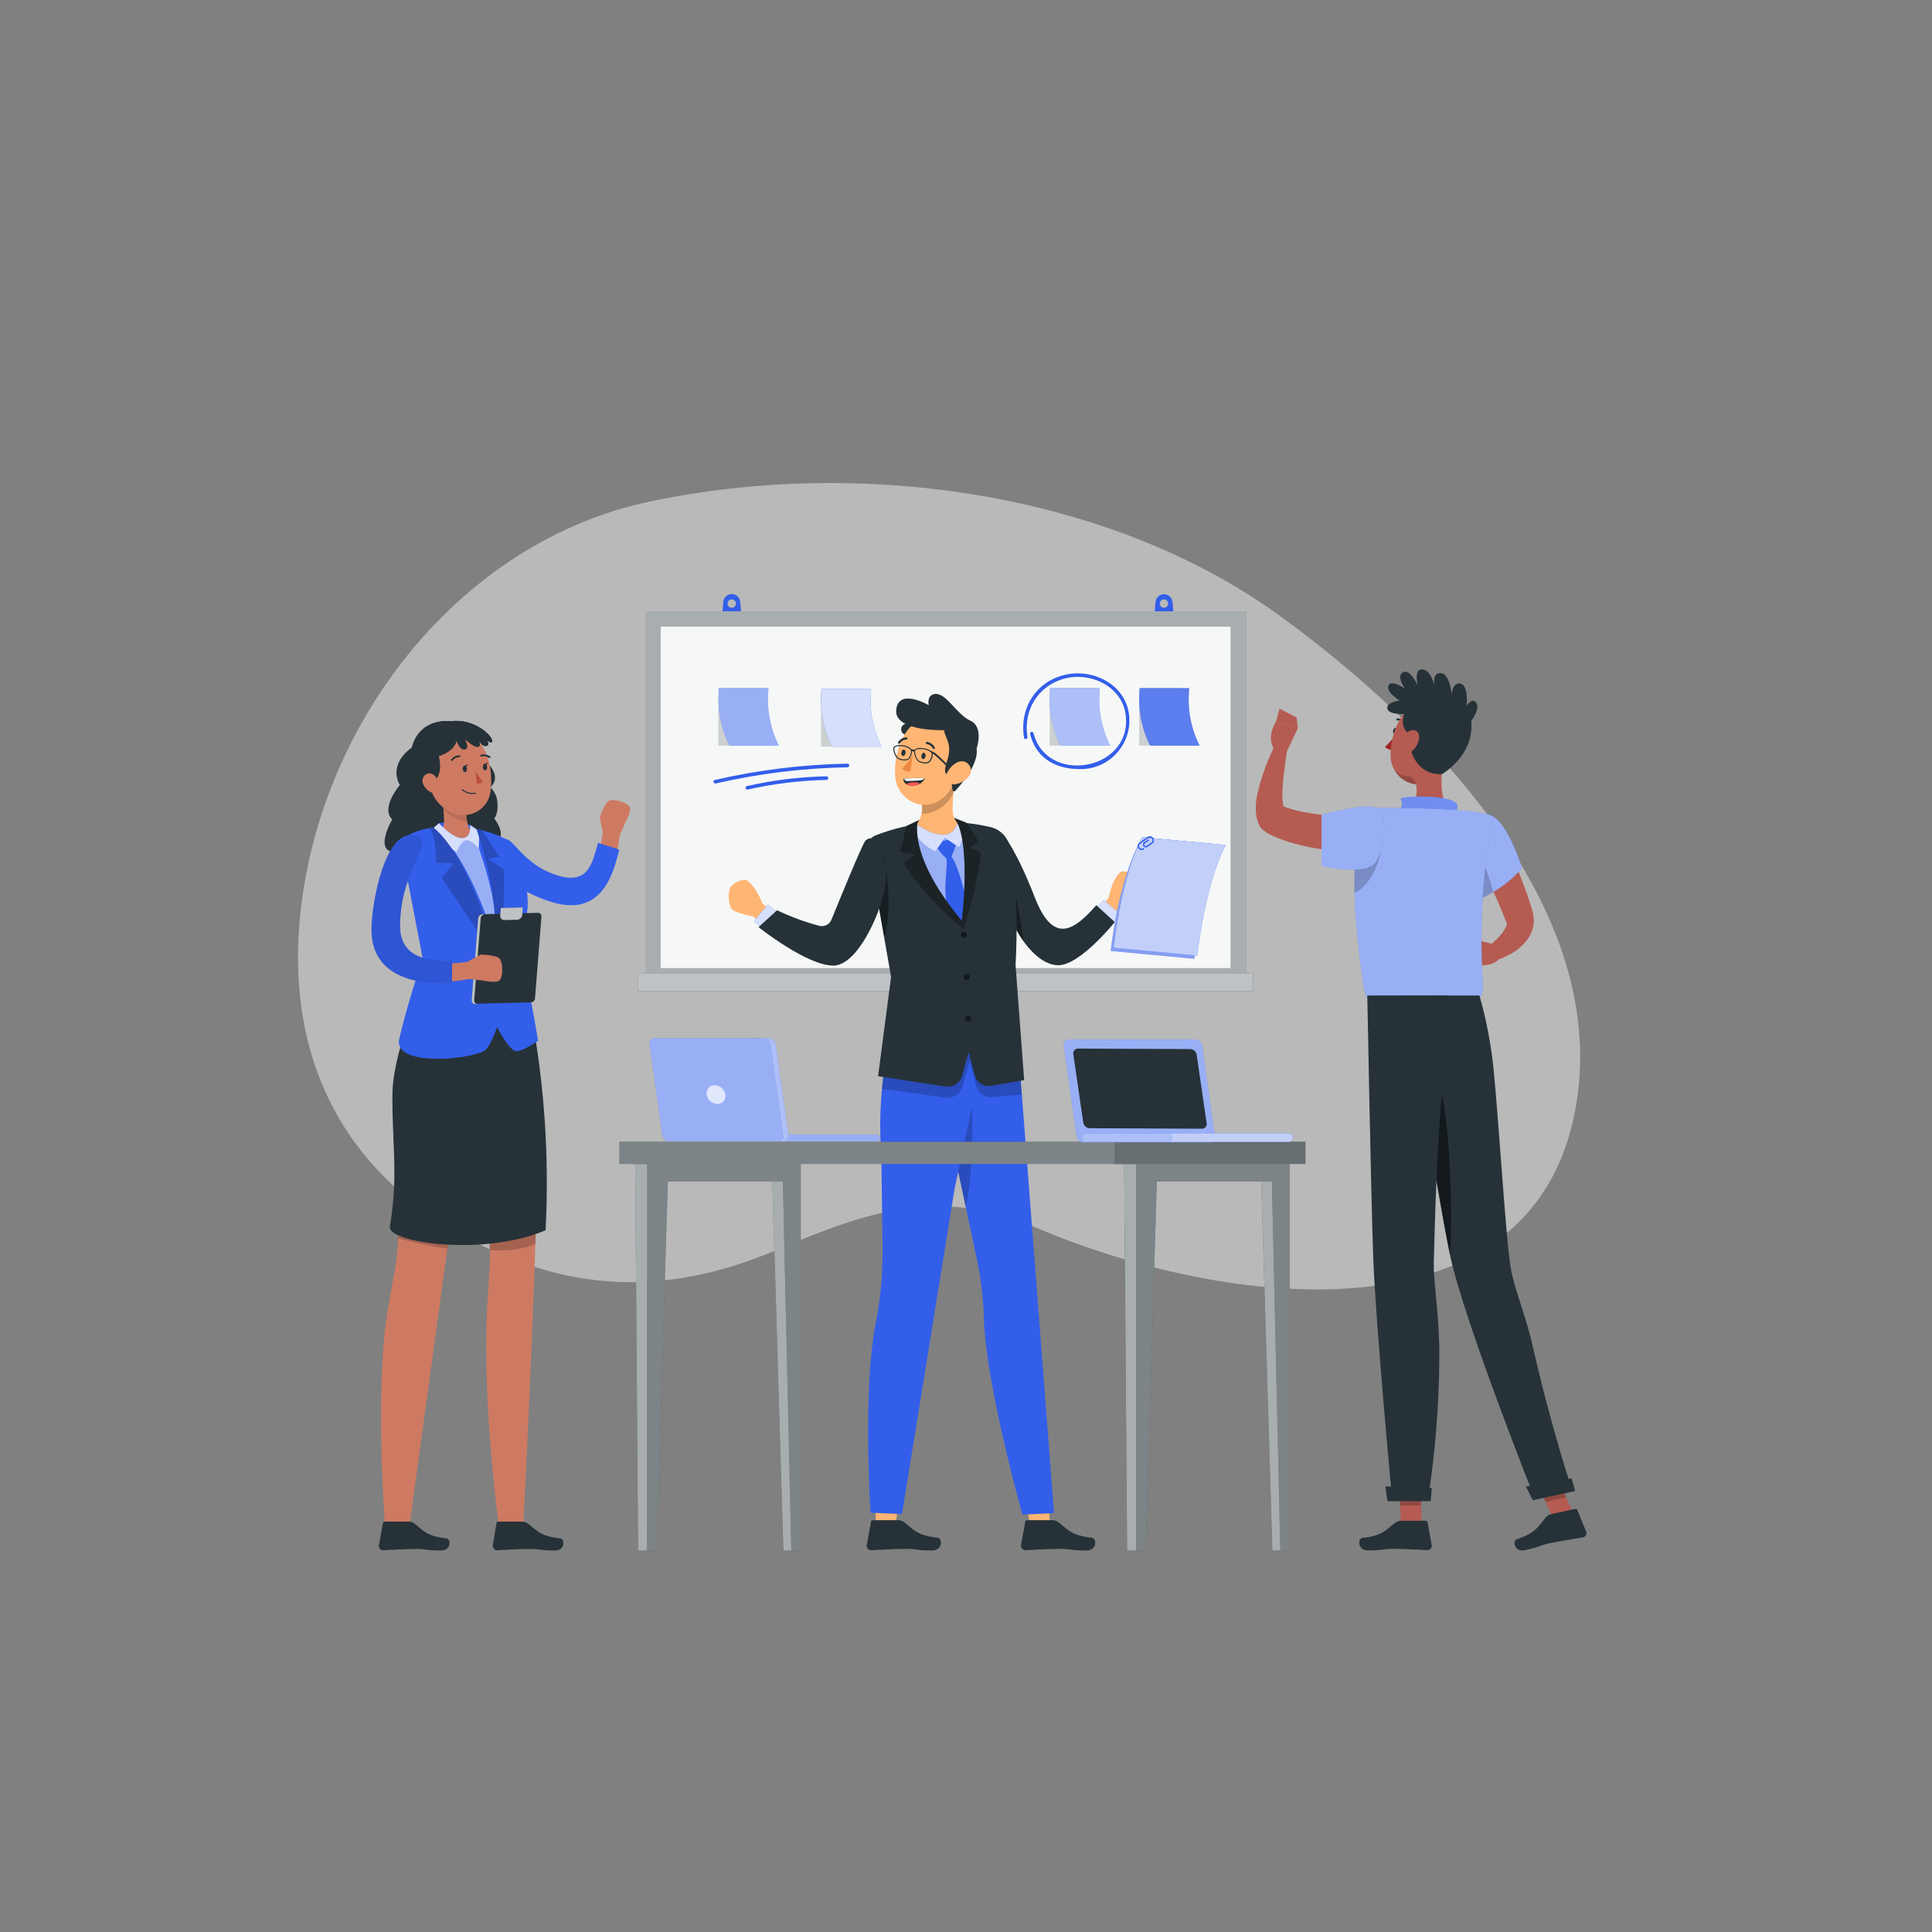 <?xml version="1.0" encoding="UTF-8" standalone="no"?>
<!DOCTYPE svg PUBLIC "-//W3C//DTD SVG 1.1//EN" "http://www.w3.org/Graphics/SVG/1.1/DTD/svg11.dtd">
<svg width="100%" height="100%" viewBox="0 0 1024 1024" version="1.1" xmlns="http://www.w3.org/2000/svg" xmlns:xlink="http://www.w3.org/1999/xlink" xml:space="preserve" xmlns:serif="http://www.serif.com/" style="fill-rule:evenodd;clip-rule:evenodd;stroke-linejoin:round;stroke-miterlimit:2;">
    <rect x="0" y="0" width="1024" height="1024" fill="#808080" stroke="none"/>
    <g transform="matrix(1,0,0,1,-54.833,-24593.6)">
        <g id="Artboard1" transform="matrix(0.34,0,0,0.34,3389.89,12593.7)">
            <rect x="-9819.34" y="35331" width="3014.94" height="3014.94" style="fill:none;"/>
            <g id="api-mocking-during-presentation-client-demo.svg" transform="matrix(5.372,0,0,5.372,-8311.87,36838.5)">
                <g transform="matrix(1,0,0,1,-250,-250)">
                    <g id="freepik--background-simple--inject-38">
                        <path d="M342.55,141.06C378.47,167.06 439.07,221.9 428.67,283.19C416.73,353.58 326.18,341.98 271.67,318.57C244.03,306.7 222.67,314.12 196.67,325.17C164.67,338.78 135.32,337.87 104.44,320.3C64.78,297.73 52.25,259.73 59.93,217.36C69.35,165.36 108.32,118.88 159.87,108C221.51,95 293.45,105.47 342.55,141.06Z" style="fill:white;fill-opacity:0.45;fill-rule:nonzero;"/>
                    </g>
                    <g id="freepik--Board--inject-38">
                        <path d="M186.12,137.16C186.038,135.867 184.951,134.847 183.655,134.847C182.359,134.847 181.272,135.867 181.19,137.16L180.93,140.34L186.38,140.34L186.12,137.16ZM183.65,138.82C182.986,138.82 182.44,138.274 182.44,137.61C182.44,136.946 182.986,136.4 183.65,136.4C184.314,136.4 184.86,136.946 184.86,137.61C184.86,137.613 184.86,137.62 184.86,137.62C184.86,138.278 184.318,138.82 183.66,138.82C183.657,138.82 183.653,138.82 183.65,138.82Z" style="fill:rgb(51,94,234);fill-rule:nonzero;"/>
                        <path d="M311.56,137.16C311.445,135.888 310.367,134.902 309.09,134.902C307.813,134.902 306.735,135.888 306.62,137.16L306.36,140.34L311.82,140.34L311.56,137.16ZM309.09,138.82C309.087,138.82 309.083,138.82 309.08,138.82C308.416,138.82 307.87,138.274 307.87,137.61C307.87,136.946 308.416,136.4 309.08,136.4C309.744,136.4 310.29,136.946 310.29,137.61C310.29,137.613 310.29,137.617 310.29,137.62C310.29,138.278 309.748,138.82 309.09,138.82Z" style="fill:rgb(51,94,234);fill-rule:nonzero;"/>
                        <rect x="158.57" y="139.84" width="174.3" height="108" style="fill:rgb(38,50,56);"/>
                        <rect x="158.57" y="139.84" width="174.3" height="108" style="fill:white;fill-opacity:0.6;"/>
                        <rect x="163.03" y="144.3" width="165.38" height="99.08" style="fill:white;fill-opacity:0.9;"/>
                        <rect x="156.52" y="244.87" width="178.41" height="5.18" style="fill:rgb(38,50,56);"/>
                        <rect x="156.52" y="244.87" width="178.41" height="5.18" style="fill:white;fill-opacity:0.7;"/>
                        <rect x="179.76" y="162.13" width="12.72" height="16.71" style="fill:rgb(38,50,56);fill-opacity:0.2;"/>
                        <path d="M197.33,178.84C194.727,173.681 193.684,167.873 194.33,162.13L180,162.13C179.354,167.873 180.397,173.681 183,178.84L197.33,178.84Z" style="fill:rgb(51,94,234);fill-rule:nonzero;"/>
                        <path d="M197.33,178.84C194.727,173.681 193.684,167.873 194.33,162.13L180,162.13C179.354,167.873 180.397,173.681 183,178.84L197.33,178.84Z" style="fill:white;fill-opacity:0.5;fill-rule:nonzero;"/>
                        <rect x="301.87" y="162.13" width="12.72" height="16.71" style="fill:rgb(38,50,56);fill-opacity:0.2;"/>
                        <path d="M319.44,178.84C316.837,173.681 315.794,167.873 316.44,162.13L302.06,162.13C301.414,167.873 302.457,173.681 305.06,178.84L319.44,178.84Z" style="fill:rgb(51,94,234);fill-rule:nonzero;"/>
                        <path d="M319.44,178.84C316.837,173.681 315.794,167.873 316.44,162.13L302.06,162.13C301.414,167.873 302.457,173.681 305.06,178.84L319.44,178.84Z" style="fill:white;fill-opacity:0.2;fill-rule:nonzero;"/>
                        <rect x="209.57" y="162.42" width="12.72" height="16.71" style="fill:rgb(38,50,56);fill-opacity:0.2;"/>
                        <path d="M227.14,179.13C224.531,173.973 223.488,168.163 224.14,162.42L209.76,162.42C209.114,168.163 210.157,173.971 212.76,179.13L227.14,179.13Z" style="fill:rgb(51,94,234);fill-rule:nonzero;"/>
                        <path d="M227.14,179.13C224.531,173.973 223.488,168.163 224.14,162.42L209.76,162.42C209.114,168.163 210.157,173.971 212.76,179.13L227.14,179.13Z" style="fill:white;fill-opacity:0.8;fill-rule:nonzero;"/>
                        <rect x="275.9" y="162.13" width="12.72" height="16.71" style="fill:rgb(38,50,56);fill-opacity:0.2;"/>
                        <path d="M293.47,178.84C290.867,173.681 289.824,167.873 290.47,162.13L276.1,162.13C275.448,167.873 276.491,173.683 279.1,178.84L293.47,178.84Z" style="fill:rgb(51,94,234);fill-rule:nonzero;"/>
                        <path d="M293.47,178.84C290.867,173.681 289.824,167.873 290.47,162.13L276.1,162.13C275.448,167.873 276.491,173.683 279.1,178.84L293.47,178.84Z" style="fill:white;fill-opacity:0.6;fill-rule:nonzero;"/>
                        <path d="M269.47,176.38C268.19,168.64 272.47,161.45 280.19,159.38C287.91,157.31 297.26,161.79 298.03,170.38C299.44,186.23 275.03,190.21 271.23,175.23C271.171,175.003 270.965,174.843 270.73,174.843C270.447,174.843 270.213,175.077 270.213,175.36C270.213,175.404 270.219,175.448 270.23,175.49C272.14,183.06 278.54,186.06 286.09,185.6C293.374,185.012 299.055,178.853 299.055,171.546C299.055,170.895 299.01,170.245 298.92,169.6C297.68,160.97 288.5,156.46 280.48,158.25C271.87,160.18 267.06,168.08 268.48,176.57C268.59,177.2 269.54,176.94 269.48,176.31L269.47,176.38Z" style="fill:rgb(51,94,234);fill-rule:nonzero;"/>
                        <path d="M179,189.81C191.55,186.927 204.365,185.352 217.24,185.11C217.91,185.11 217.92,184.04 217.24,184.06C204.271,184.306 191.362,185.894 178.72,188.8C178.06,188.96 178.34,189.97 179,189.8L179,189.81Z" style="fill:rgb(51,94,234);fill-rule:nonzero;"/>
                        <path d="M188.27,191.59C195.778,189.881 203.441,188.939 211.14,188.78C211.81,188.78 211.82,187.71 211.14,187.73C203.35,187.892 195.597,188.847 188,190.58C187.796,190.655 187.66,190.851 187.66,191.068C187.66,191.353 187.895,191.588 188.18,191.588C188.21,191.588 188.24,191.585 188.27,191.58L188.27,191.59Z" style="fill:rgb(51,94,234);fill-rule:nonzero;"/>
                    </g>
                    <g id="freepik--character-3--inject-38">
                        <path d="M376.73,174.71C376.63,175.19 376.3,175.53 375.98,175.46C375.66,175.39 375.49,174.96 375.59,174.46C375.69,173.96 376.02,173.64 376.34,173.7C376.66,173.76 376.83,174.23 376.73,174.71Z" style="fill:rgb(38,50,56);fill-rule:nonzero;"/>
                        <path d="M376.34,175.54C375.468,176.89 374.414,178.115 373.21,179.18C373.777,179.792 374.587,180.122 375.42,180.08L376.34,175.54Z" style="fill:rgb(160,39,36);fill-rule:nonzero;"/>
                        <path d="M379,172.39C379.073,172.391 379.144,172.366 379.2,172.32C379.307,172.205 379.307,172.025 379.2,171.91C378.583,171.214 377.665,170.859 376.74,170.96C376.605,170.982 376.505,171.1 376.505,171.236C376.505,171.254 376.507,171.272 376.51,171.29C376.526,171.425 376.642,171.527 376.778,171.527C376.799,171.527 376.82,171.525 376.84,171.52C377.57,171.462 378.285,171.752 378.77,172.3C378.83,172.362 378.914,172.394 379,172.39Z" style="fill:rgb(38,50,56);fill-rule:nonzero;"/>
                        <path d="M390.43,181.47C389.56,185.93 388.69,194.08 391.8,197.05C391.8,197.05 390.59,201.57 382.31,201.57C373.22,201.57 377.97,197.05 377.97,197.05C382.97,195.87 382.8,192.19 381.97,188.73L390.43,181.47Z" style="fill:rgb(181,91,82);fill-rule:nonzero;"/>
                        <path d="M393,177C391.44,182.83 390.82,186.33 387.22,188.75C381.8,192.4 375.06,188.21 374.85,182.03C374.66,176.46 377.25,167.86 383.51,166.68C384.023,166.581 384.545,166.532 385.067,166.532C389.587,166.532 393.307,170.251 393.307,174.772C393.307,175.525 393.204,176.275 393,177Z" style="fill:rgb(181,91,82);fill-rule:nonzero;"/>
                        <path d="M380.55,179.37C380.55,179.37 381.85,187.37 389.72,187.12C389.72,187.12 399.23,181.77 398.24,171.67C398.24,171.67 401.24,167.72 399.44,166.08C398.27,165.08 396.9,167.28 396.9,167.28C396.9,167.28 397.56,161.49 395.19,160.86C392.82,160.23 392.57,163.95 392.57,163.95C392.57,163.95 392.02,158.09 389.57,157.78C386.75,157.42 387.57,161.57 387.57,161.57C387.57,161.57 386.65,156.69 383.89,156.7C381.59,156.7 382.7,161.34 382.7,161.34C382.7,161.34 380.52,156.41 378.43,157.54C376.34,158.67 379.02,162.29 379.02,162.29C379.02,162.29 375.02,159.48 374.22,161.42C373.42,163.36 377.48,165.73 377.48,165.73C377.48,165.73 373.58,166.18 373.9,168.06C374.22,169.94 378.78,169.65 378.78,169.65C378.78,169.65 377,173.9 381,175.9L380.55,179.37Z" style="fill:rgb(38,50,56);fill-rule:nonzero;"/>
                        <path d="M383.05,177.19C382.657,178.637 381.796,179.915 380.6,180.82C379.02,182 377.83,180.82 377.94,179.05C378.05,177.44 378.99,174.88 380.74,174.4C382.49,173.92 383.51,175.44 383.05,177.19Z" style="fill:rgb(181,91,82);fill-rule:nonzero;"/>
                        <path d="M380.19,187.8C378.78,187.55 378.11,187.87 376.02,186.02C377.327,188.262 379.629,189.749 382.21,190.02C382.14,189.79 381.52,188 380.19,187.8Z" style="fill-opacity:0.2;fill-rule:nonzero;"/>
                        <path d="M406.18,202.65C407.75,205.75 409.18,208.82 410.53,211.97C411.88,215.12 413.14,218.31 414.3,221.57C414.9,223.19 415.42,224.85 415.94,226.57L416.04,226.88L416.04,227.04L416.11,227.31C416.209,227.668 416.283,228.032 416.33,228.4C416.43,229.15 416.43,229.91 416.33,230.66C416.157,232.03 415.683,233.345 414.94,234.51C413.743,236.325 412.145,237.84 410.27,238.94C409.454,239.44 408.601,239.877 407.72,240.25C406.85,240.651 405.951,240.985 405.03,241.25L403.14,237.25C404.305,236.295 405.404,235.263 406.43,234.16C407.297,233.282 407.977,232.238 408.43,231.09C408.561,230.798 408.593,230.471 408.52,230.16C408.494,230.067 408.454,229.98 408.4,229.9C408.346,229.82 408.35,229.81 408.33,229.76L408.26,229.59L408.14,229.31C407.55,227.8 406.91,226.31 406.27,224.78C404.97,221.78 403.6,218.78 402.21,215.78L398.02,206.78L406.18,202.65Z" style="fill:rgb(181,91,82);fill-rule:nonzero;"/>
                        <path d="M405.27,236.62L400.92,235.49L400.67,242.49C400.67,242.49 404.08,242.99 406.16,240.91L405.27,236.62Z" style="fill:rgb(181,91,82);fill-rule:nonzero;"/>
                        <path d="M394.75,234.31L395.74,240.47L400.67,242.52L400.92,235.49L394.75,234.31Z" style="fill:rgb(255,195,189);fill-rule:nonzero;"/>
                        <path d="M368.26,199.67C366.55,199.67 364.59,199.67 362.76,199.53C360.93,199.39 359.04,199.32 357.19,199.15C355.34,198.98 353.52,198.77 351.75,198.47C350.84,198.35 349.98,198.15 349.1,198C348.22,197.85 347.37,197.62 346.55,197.37L345.32,197.02L344.15,196.61L343.81,196.5C343.732,196.276 343.675,196.045 343.64,195.81C343.503,195.051 343.43,194.281 343.42,193.51C343.36,190.12 344.27,183.96 344.78,180.26L340.95,179.46C338.697,183.996 337.033,188.802 336,193.76C335.804,194.94 335.713,196.134 335.73,197.33C335.739,198.874 336.059,200.401 336.67,201.82C337.07,202.69 337.29,202.82 338.25,203.61C338.729,204.004 339.252,204.34 339.81,204.61L340.59,204.97C341.11,205.2 341.59,205.45 342.15,205.66L343.7,206.25C347.726,207.622 351.886,208.564 356.11,209.06C358.17,209.29 360.22,209.5 362.28,209.59C364.34,209.68 366.33,209.74 368.54,209.65L368.26,199.67Z" style="fill:rgb(181,91,82);fill-rule:nonzero;"/>
                        <path d="M344.69,180.64L347.95,173.76L341.56,171.91C341.56,171.91 338.56,176.4 341.17,180.01L344.69,180.64Z" style="fill:rgb(181,91,82);fill-rule:nonzero;"/>
                        <path d="M347.56,170.66L342.6,168.11L341.56,171.91L347.95,173.76L347.56,170.66Z" style="fill:rgb(181,91,82);fill-rule:nonzero;"/>
                        <path d="M377.38,197.52C378.202,196.657 378.369,195.352 377.79,194.31C377.211,193.268 398.89,192.56 393.39,198.14L377.38,197.52Z" style="fill:rgb(51,94,234);fill-rule:nonzero;"/>
                        <path d="M377.38,197.52C378.202,196.657 378.369,195.352 377.79,194.31C377.211,193.268 398.89,192.56 393.39,198.14L377.38,197.52Z" style="fill:white;fill-opacity:0.3;fill-rule:nonzero;"/>
                        <path d="M401,223.23C401,223.23 408.28,220.13 413,214.3C413,214.3 408.46,199.81 403.29,198.86C398.12,197.91 401,223.23 401,223.23Z" style="fill:rgb(51,94,234);fill-rule:nonzero;"/>
                        <path d="M401,223.23C401,223.23 408.28,220.13 413,214.3C413,214.3 408.46,199.81 403.29,198.86C398.12,197.91 401,223.23 401,223.23Z" style="fill:white;fill-opacity:0.5;fill-rule:nonzero;"/>
                        <path d="M400.15,209.15C400.179,213.854 400.45,218.554 400.96,223.23C402.218,222.662 403.44,222.017 404.62,221.3C403.55,217.108 402.052,213.036 400.15,209.15Z" style="fill-opacity:0.2;fill-rule:nonzero;"/>
                        <path d="M404.6,199.47C400.48,219.55 401.06,237.6 401.6,248.47C401.785,251.943 399.286,255.029 395.85,255.57C388.203,256.503 380.463,256.378 372.85,255.2C369.916,254.741 367.603,252.416 367.16,249.48C362.38,218.71 364.82,206.42 366.39,200.43C366.938,198.365 368.823,196.917 370.96,196.92C379.45,196.86 401.25,197.06 404.6,199.47Z" style="fill:rgb(51,94,234);fill-rule:nonzero;"/>
                        <path d="M404.6,199.47C400.48,219.55 401.06,237.6 401.6,248.47C401.785,251.943 399.286,255.029 395.85,255.57C388.203,256.503 380.463,256.378 372.85,255.2C369.916,254.741 367.603,252.416 367.16,249.48C362.38,218.71 364.82,206.42 366.39,200.43C366.938,198.365 368.823,196.917 370.96,196.92C379.45,196.86 401.25,197.06 404.6,199.47Z" style="fill:white;fill-opacity:0.5;fill-rule:nonzero;"/>
                        <path d="M365.72,203.66C364.637,209.545 364.191,215.53 364.39,221.51C370.59,218.72 372.08,209.15 372.08,209.15L369.29,202.81L365.72,203.66Z" style="fill-opacity:0.2;fill-rule:nonzero;"/>
                        <path d="M370.69,196.9C367.86,195.32 354.79,198.9 354.79,198.9L354.79,213.68C354.79,213.68 367.89,216.99 370.64,212.48C373.39,207.97 374.15,198.83 370.69,196.9Z" style="fill:rgb(51,94,234);fill-rule:nonzero;"/>
                        <path d="M370.69,196.9C367.86,195.32 354.79,198.9 354.79,198.9L354.79,213.68C354.79,213.68 367.89,216.99 370.64,212.48C373.39,207.97 374.15,198.83 370.69,196.9Z" style="fill:white;fill-opacity:0.5;fill-rule:nonzero;"/>
                        <path d="M383.98,406.15L377.89,406.15L377.29,392.05L383.37,392.05L383.98,406.15Z" style="fill:rgb(181,91,82);fill-rule:nonzero;"/>
                        <path d="M428.65,403.33L422.7,404.62L416.73,391.49L422.68,390.2L428.65,403.33Z" style="fill:rgb(181,91,82);fill-rule:nonzero;"/>
                        <path d="M377.29,392.06L377.6,399.32L383.69,399.32L383.38,392.06L377.29,392.06Z" style="fill-opacity:0.2;fill-rule:nonzero;"/>
                        <path d="M422.68,390.2L416.73,391.49L419.81,398.26L425.76,396.97L422.68,390.2Z" style="fill-opacity:0.2;fill-rule:nonzero;"/>
                        <path d="M379.62,251.34C379.62,251.34 388.43,309.83 392.22,327.25C396.38,346.33 416.74,397.48 416.74,397.48L427.63,395.13C427.63,395.13 421.78,378.13 415.93,352.44C413.98,343.87 410.35,335.65 409.48,328.98C408.02,317.81 406.19,287.33 404.73,272.8C404.004,265.539 402.632,258.357 400.63,251.34L379.62,251.34Z" style="fill:rgb(38,50,56);fill-rule:nonzero;"/>
                        <path d="M414.13,393.85C414.08,393.85 416.13,397.79 416.13,397.79L428.39,395.13L427.39,391.45L414.13,393.85Z" style="fill:rgb(38,50,56);fill-rule:nonzero;"/>
                        <path d="M384,267.92C392,269.48 393,311.24 392.08,326.55C389.78,315.73 384.5,282.92 382.2,268.13C382.758,267.856 383.394,267.782 384,267.92Z" style="fill-opacity:0.5;fill-rule:nonzero;"/>
                        <path d="M368.08,251.34C368.08,251.34 369.14,308.82 369.8,327.34C370.49,346.64 375.33,397.87 375.33,397.87L385.64,397.87C387.799,384.107 388.915,370.201 388.98,356.27C389.1,345.03 387.24,334.78 387.38,328.81C387.63,318.66 388.38,290.7 390.07,277.06C391.108,268.514 391.576,259.908 391.47,251.3L368.08,251.34Z" style="fill:rgb(38,50,56);fill-rule:nonzero;"/>
                        <path d="M373.35,393.81C373.3,393.81 373.93,398.09 373.93,398.09L386.47,398.09L386.81,394.27L373.35,393.81Z" style="fill:rgb(38,50,56);fill-rule:nonzero;"/>
                        <path d="M378.05,403.77L385.05,403.77C385.337,403.77 385.575,404.003 385.58,404.29L386.8,411C386.793,411.621 386.349,412.158 385.74,412.28C385.664,412.29 385.586,412.29 385.51,412.28C382.62,412.18 380.08,411.97 376.51,411.92C372.25,411.85 373.23,412.37 368.21,412.36C365.21,412.36 365.3,408.9 366.61,408.75C372.61,408.11 373.56,406.35 376.23,404.29C376.766,403.929 377.404,403.747 378.05,403.77Z" style="fill:rgb(38,50,56);fill-rule:nonzero;"/>
                        <path d="M421.57,401.81L428.41,400.33C428.45,400.32 428.492,400.315 428.533,400.315C428.775,400.315 428.986,400.484 429.04,400.72L431.65,407.05C431.769,407.655 431.452,408.267 430.89,408.52C430.82,408.552 430.746,408.576 430.67,408.59C427.82,409.1 425.29,409.44 421.75,410.14C417.57,410.97 418.64,411.28 413.75,412.32C410.75,412.95 410.18,409.55 411.43,409.13C417.16,407.25 417.72,405.33 419.89,402.75C420.331,402.261 420.922,401.93 421.57,401.81Z" style="fill:rgb(38,50,56);fill-rule:nonzero;"/>
                    </g>
                    <g id="freepik--character-2--inject-38">
                        <path d="M288.9,227.8L292.98,223.12C293.285,221.733 293.68,220.367 294.16,219.03C294.64,218.03 295.67,215.76 296.72,215.4C298.376,215.182 300.049,215.676 301.32,216.76C302.32,217.95 302.82,221.57 302.12,222.98C301.42,224.39 296.33,226.29 296.33,226.29L292.33,231.29L288.9,227.8Z" style="fill:rgb(255,181,115);fill-rule:nonzero;"/>
                        <path d="M288.02,227.52L291.59,223.63L296.36,227.7L292.49,232.26L288.02,227.52Z" style="fill:rgb(51,94,234);fill-rule:nonzero;"/>
                        <path d="M288.02,227.52L291.59,223.63L296.36,227.7L292.49,232.26L288.02,227.52Z" style="fill:white;fill-opacity:0.8;fill-rule:nonzero;"/>
                        <path d="M262.47,204.71C262.47,204.71 266.19,208.95 271.56,222.79C276.93,236.63 282.9,232.6 289.44,225.13L294.81,230.03C294.81,230.03 284.76,242.55 278.44,242.55C271.44,242.55 264.56,231.63 263.19,224.01C261.82,216.39 262.47,204.71 262.47,204.71Z" style="fill:rgb(38,50,56);fill-rule:nonzero;"/>
                        <path d="M263.78,212.72L261.78,211.05L260.85,216.38C260.98,217.92 261.16,219.43 261.41,220.8C262.19,225.15 265.14,230.8 268.3,235.59C267.303,227.875 265.793,220.235 263.78,212.72Z" style="fill-opacity:0.4;fill-rule:nonzero;"/>
                        <path d="M235.31,172.26C235.31,172.26 232.47,172.26 232.85,174.45C233.32,177.27 242.94,176.45 242.94,176.45L240.38,173.08L235.31,172.26Z" style="fill:rgb(38,50,56);fill-rule:nonzero;"/>
                        <path d="M274.99,391.2L275.96,404.31L270.14,404.31L267.28,391.67L274.99,391.2Z" style="fill:rgb(255,181,115);fill-rule:nonzero;"/>
                        <path d="M276.52,403.6L269.37,403.6C269.363,403.6 269.357,403.6 269.35,403.6C269.063,403.6 268.825,403.833 268.82,404.12L267.58,411C267.591,411.631 268.042,412.174 268.66,412.3L268.89,412.3C271.84,412.19 274.44,411.99 278.12,411.93C282.47,411.86 281.47,412.4 286.59,412.38C289.68,412.38 289.59,408.85 288.22,408.7C282.1,408.05 281.13,406.25 278.41,404.14C277.859,403.753 277.193,403.563 276.52,403.6Z" style="fill:rgb(38,50,56);fill-rule:nonzero;"/>
                        <path d="M277.16,401.53L268,402C268,402 258.78,369.19 257.07,349.25C256.95,347.88 256.87,346.56 256.82,345.31C256.675,339.492 256.006,333.698 254.82,328L254.39,326L249.39,302.51L248.39,298.03C248.39,298.03 242.68,288.47 242.89,273.93C242.949,269.888 243.449,265.864 244.38,261.93C244.418,261.823 244.445,261.713 244.46,261.6L266.46,262.24L267.3,273.1L277.16,401.53Z" style="fill:rgb(51,94,234);fill-rule:nonzero;"/>
                        <path d="M251.57,312.8C254.57,297.54 253.09,279.44 253.09,279.44L248.59,281.24L245.59,289.66L245.59,291.46C246.308,293.731 247.249,295.925 248.4,298.01L251.57,312.8Z" style="fill-opacity:0.2;fill-rule:nonzero;"/>
                        <path d="M233.16,391.2L231.25,404.31L225.43,404.31L225.46,391.67L233.16,391.2Z" style="fill:rgb(255,181,115);fill-rule:nonzero;"/>
                        <path d="M231.74,403.6L224.59,403.6C224.583,403.6 224.577,403.6 224.57,403.6C224.285,403.6 224.05,403.834 224.05,404.12C224.05,404.12 224.05,404.12 224.05,404.12L222.8,411C222.811,411.631 223.262,412.174 223.88,412.3L224.12,412.3C227.07,412.19 229.66,411.99 233.35,411.93C237.69,411.86 236.69,412.4 241.82,412.38C244.9,412.38 244.82,408.85 243.45,408.7C237.33,408.05 236.36,406.25 233.64,404.14C233.084,403.755 232.415,403.565 231.74,403.6Z" style="fill:rgb(38,50,56);fill-rule:nonzero;"/>
                        <path d="M257.86,262.25L256.18,270.25L249.36,302.53L248.25,307.83L233.06,401.83L223.94,401.43C223.94,401.43 221.94,371.14 224.67,350.97C224.88,349.38 225.14,347.85 225.42,346.41C226.764,339.687 227.434,332.846 227.42,325.99L227.42,323.99L227.07,298C226.406,289.254 226.741,280.46 228.07,271.79C228.609,268.341 229.398,264.935 230.43,261.6L244.43,261.93L257.86,262.25Z" style="fill:rgb(51,94,234);fill-rule:nonzero;"/>
                        <path d="M267.76,280.06L259.66,280.77C257.433,281.222 255.209,279.852 254.61,277.66L254.35,276.66L252.65,270.38L250.65,277.65C250.045,279.87 247.857,281.307 245.58,280.98L241.1,280.34L227.24,278.42C227.669,272.7 228.745,267.047 230.45,261.57L244.45,261.9C244.488,261.793 244.515,261.683 244.53,261.57L266.53,262.21L267.76,280.06Z" style="fill-opacity:0.2;fill-rule:nonzero;"/>
                        <path d="M229.89,245.93L226.12,274.76L245.71,277.76C247.854,278.068 249.915,276.719 250.49,274.63L252.39,267.77L254.24,274.6C254.8,276.665 256.894,277.956 258.99,277.53L268.51,275.89L266.01,242.49C266.01,242.49 267.44,221.1 264.1,207.41C263.287,204.838 261.12,202.913 258.47,202.41C247.409,199.868 235.833,200.743 225.28,204.92C223.935,205.452 223.111,206.834 223.28,208.27L229.89,245.93Z" style="fill:rgb(38,50,56);fill-rule:nonzero;"/>
                        <circle cx="251.01" cy="233.71" r="0.88" style="fill-opacity:0.5;"/>
                        <circle cx="251.87" cy="245.93" r="0.88" style="fill-opacity:0.5;"/>
                        <circle cx="252.23" cy="258" r="0.88" style="fill-opacity:0.5;"/>
                        <path d="M237.69,200.57C241.068,199.31 244.739,199.053 248.26,199.83L250.42,201.07L251.19,203.48L248.44,205.64L241.96,206.3L236.6,204.08L236.89,201.7L237.69,200.57Z" style="fill:rgb(38,50,56);fill-rule:nonzero;"/>
                        <path d="M237.16,201.81C238.614,200.127 239.203,197.858 238.75,195.68L248.46,187.81C247.09,200.93 247.76,198.55 249.71,202.32C249.71,202.32 248.36,206.7 240.78,205.32C235.87,204.45 237.16,201.81 237.16,201.81Z" style="fill:rgb(255,181,115);fill-rule:nonzero;"/>
                        <path d="M238.75,195.68L248.46,187.81C248.21,189.72 248.01,191.3 247.88,192.68C246.226,196.26 242.662,198.594 238.72,198.68C238.963,197.696 238.973,196.669 238.75,195.68Z" style="fill-opacity:0.2;fill-rule:nonzero;"/>
                        <path d="M250.09,181.61C248.72,187.88 248.23,191.61 244.53,194.36C238.96,198.5 231.6,194.36 231.08,187.83C230.61,181.9 232.94,172.67 239.52,171.12C240.186,170.961 240.869,170.881 241.554,170.881C246.36,170.881 250.314,174.835 250.314,179.641C250.314,180.303 250.239,180.964 250.09,181.61Z" style="fill:rgb(255,181,115);fill-rule:nonzero;"/>
                        <path d="M239.9,181.89C239.82,182.41 239.48,182.79 239.15,182.73C238.82,182.67 238.6,182.22 238.69,181.73C238.78,181.24 239.1,180.84 239.44,180.9C239.78,180.96 240,181.38 239.9,181.89Z" style="fill:rgb(38,50,56);fill-rule:nonzero;"/>
                        <path d="M234.08,181C234,181.51 233.66,181.88 233.33,181.83C233,181.78 232.78,181.32 232.87,180.83C232.96,180.34 233.28,179.93 233.62,179.99C233.96,180.05 234.16,180.47 234.08,181Z" style="fill:rgb(38,50,56);fill-rule:nonzero;"/>
                        <path d="M236.21,181.52C235.352,182.994 234.291,184.34 233.06,185.52C233.691,186.142 234.567,186.454 235.45,186.37L236.21,181.52Z" style="fill:rgb(237,137,62);fill-rule:nonzero;"/>
                        <path d="M242.28,179.79C242.333,179.8 242.387,179.8 242.44,179.79C242.58,179.701 242.631,179.52 242.56,179.37C242.108,178.496 241.263,177.889 240.29,177.74C240.28,177.739 240.27,177.738 240.259,177.738C240.102,177.738 239.97,177.863 239.96,178.02C239.959,178.03 239.958,178.041 239.958,178.051C239.958,178.211 240.081,178.345 240.24,178.36C241.01,178.483 241.674,178.972 242.02,179.67C242.084,179.747 242.18,179.792 242.28,179.79Z" style="fill:rgb(38,50,56);fill-rule:nonzero;"/>
                        <path d="M232.18,178.28C232.285,178.294 232.388,178.242 232.44,178.15C232.862,177.502 233.568,177.093 234.34,177.05C234.508,177.05 234.649,176.918 234.66,176.75C234.66,176.747 234.66,176.743 234.66,176.74C234.66,176.575 234.525,176.44 234.36,176.44C234.36,176.44 234.36,176.44 234.36,176.44C233.371,176.466 232.457,176.979 231.92,177.81C231.881,177.859 231.86,177.921 231.86,177.983C231.86,178.079 231.909,178.169 231.99,178.22C232.043,178.263 232.111,178.285 232.18,178.28Z" style="fill:rgb(38,50,56);fill-rule:nonzero;"/>
                        <path d="M233.46,188.46C235.532,188.228 237.619,188.171 239.7,188.29C239.1,189.52 238.03,190.51 235.7,190.43C233.37,190.35 233.46,188.46 233.46,188.46Z" style="fill:rgb(38,50,56);fill-rule:nonzero;"/>
                        <path d="M236.83,189.48C235.934,189.402 235.034,189.587 234.24,190.01C234.67,190.284 235.17,190.426 235.68,190.42C236.576,190.498 237.476,190.313 238.27,189.89C237.842,189.612 237.34,189.469 236.83,189.48Z" style="fill:rgb(255,86,82);fill-rule:nonzero;"/>
                        <path d="M233.68,188.43C233.761,188.758 234.028,189.009 234.36,189.07C235.72,189.103 237.08,189.037 238.43,188.87C238.858,188.856 239.255,188.641 239.5,188.29C237.559,188.202 235.614,188.248 233.68,188.43Z" style="fill:white;fill-rule:nonzero;"/>
                        <path d="M237.14,208.74L239.72,217.15L245.72,225.81L250.64,230.93L252.48,223.43L251.89,207.77L251.79,204.4L250.42,202.46L248.23,204.38L246.37,205.09L243.64,205.12L236.47,202.94L237.14,208.74Z" style="fill:rgb(51,94,234);fill-rule:nonzero;"/>
                        <path d="M237.14,208.74L239.72,217.15L245.72,225.81L250.64,230.93L252.48,223.43L251.89,207.77L251.79,204.4L250.42,202.46L248.23,204.38L246.37,205.09L243.64,205.12L236.47,202.94L237.14,208.74Z" style="fill:rgb(51,94,234);fill-opacity:0.8;fill-rule:nonzero;"/>
                        <path d="M237.14,208.74L239.72,217.15L245.72,225.81L250.64,230.93L252.48,223.43L251.89,207.77L251.79,204.4L250.42,202.46L248.23,204.38L246.37,205.09L243.64,205.12L236.47,202.94L237.14,208.74Z" style="fill:white;fill-opacity:0.5;fill-rule:nonzero;"/>
                        <path d="M242.93,207.77C243.613,209.134 244.562,210.348 245.72,211.34C246.878,212.332 244.52,219.9 246.36,225.9L250.64,230.9L251.89,224.68C251.89,224.68 249.98,214.68 247.41,210.96C248.071,209.666 248.549,208.286 248.83,206.86L247.3,205.61C247.3,205.61 245.17,207.13 243.89,206.07L242.93,207.77Z" style="fill:rgb(51,94,234);fill-rule:nonzero;"/>
                        <path d="M237,201.34C237,201.34 241,204.71 244.93,204.71C248.86,204.71 249.34,200.57 249.34,200.57L251.02,202.38C251.098,204.465 250.626,206.535 249.65,208.38L245.51,205.58L242.7,209.58C240.032,208.226 237.771,206.186 236.15,203.67L237,201.34Z" style="fill:rgb(51,94,234);fill-rule:nonzero;"/>
                        <path d="M237,201.34C237,201.34 241,204.71 244.93,204.71C248.86,204.71 249.34,200.57 249.34,200.57L251.02,202.38C251.098,204.465 250.626,206.535 249.65,208.38L245.51,205.58L242.7,209.58C240.032,208.226 237.771,206.186 236.15,203.67L237,201.34Z" style="fill:white;fill-opacity:0.8;fill-rule:nonzero;"/>
                        <path d="M237.69,200.57C237.69,200.57 234.45,210.57 250.42,229.64C250.42,229.64 253.28,206.27 248.26,199.83L251.75,201.21L255.39,206.71L252.72,208.42L256.02,209.89C256.02,209.89 255.55,217.46 250.91,232.03C250.91,232.03 240.41,223.91 233.55,212.95L236.74,210.4L232.47,209.73L234.37,202.14L237.69,200.57Z" style="fill:rgb(38,50,56);fill-rule:nonzero;"/>
                        <path d="M237.69,200.57C237.69,200.57 234.45,210.57 250.42,229.64C250.42,229.64 253.28,206.27 248.26,199.83L251.75,201.21L255.39,206.71L252.72,208.42L256.02,209.89C256.02,209.89 255.55,217.46 250.91,232.03C250.91,232.03 240.41,223.91 233.55,212.95L236.74,210.4L232.47,209.73L234.37,202.14L237.69,200.57Z" style="fill-opacity:0.3;fill-rule:nonzero;"/>
                        <path d="M247,187C247,187 244.44,188.32 246.13,183.34C247.82,178.36 245.56,176.75 245.25,174.34C245.25,174.34 230.69,174.84 231.38,168.41C232.07,161.98 240.81,167.09 240.81,167.09C240.81,167.09 240.15,164.17 242.59,163.84C245.86,163.41 248.84,169.72 252.89,171.59C256.94,173.46 254.69,179.75 254.69,179.75C254.69,179.75 255.93,183.94 248.52,191.95C248.433,192.043 248.311,192.096 248.184,192.096C247.96,192.096 247.766,191.932 247.73,191.71L247,187Z" style="fill:rgb(38,50,56);fill-rule:nonzero;"/>
                        <path d="M242.74,181C242.58,180.89 241.91,180.56 241.53,180.38C240.712,179.86 239.769,179.566 238.8,179.53C238.104,179.409 237.388,179.559 236.8,179.95C236.755,180.001 236.718,180.058 236.69,180.12C236.576,180.025 236.437,179.966 236.29,179.95C236.137,179.935 235.983,179.956 235.84,180.01C235.82,179.93 235.79,179.852 235.75,179.78C234.908,179.077 233.847,178.688 232.75,178.68C232.054,178.566 231.341,178.716 230.75,179.1C230.583,179.305 230.504,179.567 230.53,179.83C230.597,180.809 230.976,181.741 231.61,182.49C232.273,182.937 233.061,183.164 233.86,183.14C234.205,183.156 234.548,183.087 234.86,182.94C235.436,182.416 235.814,181.71 235.93,180.94C235.945,180.794 235.945,180.646 235.93,180.5C236.017,180.457 236.113,180.436 236.21,180.44C236.348,180.493 236.47,180.583 236.56,180.7C236.633,181.674 237.015,182.599 237.65,183.34C238.31,183.787 239.094,184.014 239.89,183.99C240.235,184.008 240.579,183.939 240.89,183.79C241.464,183.265 241.841,182.559 241.96,181.79C241.989,181.581 241.989,181.369 241.96,181.16C242.12,181.235 242.274,181.322 242.42,181.42C244.172,182.964 245.841,184.6 247.42,186.32L247.78,185.98C246.195,184.226 244.513,182.564 242.74,181ZM235.64,180.89C235.54,181.574 235.213,182.205 234.71,182.68C233.736,182.961 232.687,182.812 231.83,182.27C231.25,181.577 230.901,180.721 230.83,179.82C230.802,179.643 230.849,179.461 230.96,179.32C231.372,179.044 231.867,178.92 232.36,178.97L232.73,178.97C233.744,178.975 234.725,179.329 235.51,179.97C235.67,180.245 235.717,180.571 235.64,180.88L235.64,180.89ZM241.64,181.73C241.533,182.417 241.202,183.049 240.7,183.53C239.729,183.807 238.685,183.657 237.83,183.12C237.252,182.426 236.903,181.57 236.83,180.67C236.805,180.49 236.852,180.307 236.96,180.16C237.379,179.893 237.875,179.773 238.37,179.82L238.74,179.82C239.751,179.822 240.731,180.176 241.51,180.82C241.684,181.085 241.746,181.409 241.68,181.72L241.64,181.73Z" style="fill:rgb(38,50,56);fill-rule:nonzero;"/>
                        <path d="M252.26,188C251.198,189.213 249.698,189.957 248.09,190.07C245.96,190.2 245.33,188.19 246.3,186.4C247.17,184.81 249.3,182.81 251.3,183.51C252.36,183.91 253.065,184.931 253.065,186.064C253.065,186.79 252.775,187.488 252.26,188Z" style="fill:rgb(255,181,115);fill-rule:nonzero;"/>
                        <path d="M223.72,211L227.87,234.17L228.36,233.56C229.659,225.831 229.352,217.916 227.46,210.31L226.2,210.98L223.72,211Z" style="fill-opacity:0.4;fill-rule:nonzero;"/>
                        <path d="M197.45,228.6L192.61,224.71C192.064,223.395 191.437,222.116 190.73,220.88C190.08,219.98 188.67,217.94 187.57,217.76C185.904,217.839 184.345,218.616 183.28,219.9C182.49,221.25 182.65,224.9 183.58,226.17C184.51,227.44 189.87,228.41 189.87,228.41L194.64,232.59L197.45,228.6Z" style="fill:rgb(255,181,115);fill-rule:nonzero;"/>
                        <path d="M198.26,228.17L194.07,224.97L190.09,229.8L194.69,233.62L198.26,228.17Z" style="fill:rgb(51,94,234);fill-rule:nonzero;"/>
                        <path d="M198.26,228.17L194.07,224.97L190.09,229.8L194.69,233.62L198.26,228.17Z" style="fill:white;fill-opacity:0.8;fill-rule:nonzero;"/>
                        <path d="M224.43,205.86C224.05,205.41 222.72,206.01 222.38,206.49C221.27,208.07 215.03,223.32 212.58,229.36C212.006,230.755 210.464,231.51 209.01,231.11C204.81,229.986 200.722,228.476 196.8,226.6L191.43,231.5C191.43,231.5 205.43,242.66 213.11,242.66C220.11,242.66 226.74,227.74 228.11,220.12C229.112,215.058 227.757,209.805 224.43,205.86Z" style="fill:rgb(38,50,56);fill-rule:nonzero;"/>
                        <path d="M326.93,207.68L302.76,205.41C302.76,205.41 296.34,215.47 293.61,238.41L317.87,240.68C320.32,220.68 325.68,210.07 326.93,207.68Z" style="fill:rgb(51,94,234);fill-rule:nonzero;"/>
                        <path d="M326.93,207.68L302.76,205.41C302.76,205.41 296.34,215.47 293.61,238.41L317.87,240.68C320.32,220.68 325.68,210.07 326.93,207.68Z" style="fill:white;fill-opacity:0.4;fill-rule:nonzero;"/>
                        <path d="M326.93,207.68L302.76,205.41C302.76,205.41 297.22,214.59 294.49,237.48L318.74,239.76C321.19,219.81 325.68,210.07 326.93,207.68Z" style="fill:rgb(51,94,234);fill-rule:nonzero;"/>
                        <path d="M326.93,207.68L302.76,205.41C302.76,205.41 297.22,214.59 294.49,237.48L318.74,239.76C321.19,219.81 325.68,210.07 326.93,207.68Z" style="fill:white;fill-opacity:0.7;fill-rule:nonzero;"/>
                        <path d="M305.94,205.62C305.725,205.3 305.363,205.108 304.978,205.108C304.739,205.108 304.506,205.182 304.31,205.32L301.94,207C301.624,207.219 301.435,207.58 301.435,207.965C301.435,208.609 301.966,209.14 302.61,209.14C302.849,209.14 303.083,209.067 303.28,208.93C303.334,208.895 303.366,208.835 303.366,208.771C303.366,208.731 303.353,208.692 303.33,208.66C303.293,208.606 303.231,208.573 303.165,208.573C303.124,208.573 303.084,208.586 303.05,208.61C302.919,208.701 302.764,208.75 302.604,208.75C302.347,208.75 302.105,208.623 301.96,208.41C301.725,208.054 301.814,207.569 302.16,207.32L304.53,205.68C304.885,205.439 305.374,205.529 305.62,205.88C305.711,206.011 305.76,206.166 305.76,206.326C305.76,206.583 305.633,206.825 305.42,206.97L304.62,207.52L304.17,207.84L304.07,207.91C303.868,208.042 303.594,207.993 303.45,207.8C303.313,207.599 303.362,207.321 303.56,207.18L304.65,206.42C304.706,206.388 304.741,206.328 304.741,206.264C304.741,206.222 304.726,206.182 304.7,206.15C304.665,206.096 304.605,206.064 304.541,206.064C304.501,206.064 304.462,206.077 304.43,206.1L303.34,206.86C303.111,207.014 302.973,207.273 302.973,207.549C302.973,207.717 303.024,207.881 303.12,208.02C303.383,208.393 303.903,208.487 304.28,208.23L304.38,208.16L304.84,207.85L305.64,207.29C305.971,207.077 306.171,206.709 306.171,206.315C306.171,206.065 306.09,205.821 305.94,205.62Z" style="fill:rgb(51,94,234);fill-rule:nonzero;"/>
                    </g>
                    <g id="freepik--character-1--inject-38">
                        <path d="M97.18,189.37C97.18,189.37 100.01,187.49 98.65,181.89C98.65,181.89 103.08,180.71 103.81,177.44C103.81,177.44 104.61,180.27 106.2,179.96C107.79,179.65 106.2,176.91 106.2,176.91C106.2,176.91 108.73,179.43 110.01,179.21C111.29,178.99 110.01,176.91 110.01,176.91C110.01,176.91 111.13,179.33 112.52,178.91C114.35,178.38 110.66,174.56 110.66,174.56C110.66,174.56 113.32,178.76 114.08,177.75C114.84,176.74 109.36,170.8 102.08,171.75C102.08,171.75 93.16,170.42 90.78,179.44C90.78,179.44 83.88,183.74 87.33,190.3C87.33,190.3 81.67,196.83 85.12,200.25C85.12,200.25 79.45,209.93 86.27,209.73C93.09,209.53 112.85,208.36 115.61,206.45C118.37,204.54 114.74,199.98 114.74,199.98C114.74,199.98 115.97,198.63 115.66,195.44C115.593,193.725 114.852,192.104 113.6,190.93C114.912,189.856 115.327,188.012 114.6,186.48C111.74,179.91 100.54,179.48 100.54,179.48C100.54,179.48 101.51,190.35 97.18,189.37Z" style="fill:rgb(38,50,56);fill-rule:nonzero;"/>
                        <path d="M150.14,210.47C150.593,208.644 150.927,206.79 151.14,204.92L152.54,201.65C152.54,201.65 154.69,197.79 154.07,196.65C153.33,195.26 149.51,194.21 148.07,194.8C146.78,195.32 145.37,199.67 145.37,199.67L146.23,204.1C146.019,205.716 145.685,207.314 145.23,208.88L150.14,210.47Z" style="fill:rgb(206,122,99);fill-rule:nonzero;"/>
                        <path d="M151,209C149.12,216.94 145.51,228.55 131.35,224.2C124,222 113,215.94 116.12,208.51C119.24,201.08 120.45,212.43 132.85,216.42C142.23,219.42 143.18,212.73 144.85,207.05L151,209Z" style="fill:rgb(51,94,234);fill-rule:nonzero;"/>
                        <path d="M98.69,201.34C101.682,200.69 104.797,200.877 107.69,201.88C110.583,202.883 109.42,206.07 105.69,206.25C101.96,206.43 98.69,202.66 98.69,202.66L98.69,201.34Z" style="fill:rgb(51,94,234);fill-rule:nonzero;"/>
                        <path d="M97.8,203.76C97.8,203.76 100.19,203.67 100.17,200.76C100.118,198.576 99.947,196.396 99.66,194.23L106.73,194.86C106.73,194.86 105.79,203.56 109.03,204C109,204 106.2,208.29 97.8,203.76Z" style="fill:rgb(206,122,99);fill-rule:nonzero;"/>
                        <path d="M106.73,194.82L99.66,194.19C99.66,194.19 99.84,195.51 99.98,197.19C101.693,199.333 104.185,200.714 106.91,201.03C106.587,198.976 106.526,196.889 106.73,194.82Z" style="fill-opacity:0.1;fill-rule:nonzero;"/>
                        <path d="M95.13,184.7C96.07,191.04 96.33,193.7 99.83,196.7C105.09,201.21 112.67,198.7 113.65,192.18C114.52,186.33 112.84,176.95 106.39,174.95C105.53,174.675 104.632,174.535 103.73,174.535C99.92,174.535 96.53,177.025 95.39,180.66C94.985,181.967 94.896,183.352 95.13,184.7Z" style="fill:rgb(206,122,99);fill-rule:nonzero;"/>
                        <path d="M109.32,186.17C109.883,187.312 110.6,188.372 111.45,189.32C110.954,189.752 110.289,189.939 109.64,189.83L109.32,186.17Z" style="fill:rgb(186,77,60);fill-rule:nonzero;"/>
                        <path d="M102.35,183.28C102.307,183.271 102.266,183.254 102.23,183.23C102.181,183.183 102.153,183.118 102.153,183.05C102.153,182.982 102.181,182.917 102.23,182.87C102.8,182.09 103.714,181.631 104.68,181.64C104.81,181.65 104.911,181.759 104.911,181.889C104.911,181.896 104.911,181.903 104.91,181.91C104.899,182.049 104.779,182.156 104.64,182.15C103.853,182.145 103.109,182.517 102.64,183.15C102.584,183.254 102.465,183.308 102.35,183.28Z" style="fill:rgb(38,50,56);fill-rule:nonzero;"/>
                        <path d="M113.36,182.42L113.23,182.42C112.599,181.929 111.767,181.772 111,182C110.969,182.013 110.936,182.02 110.903,182.02C110.8,182.02 110.707,181.956 110.67,181.86C110.622,181.726 110.688,181.575 110.82,181.52C111.739,181.227 112.746,181.395 113.52,181.97C113.637,182.05 113.672,182.208 113.6,182.33C113.541,182.407 113.447,182.449 113.35,182.44L113.36,182.42Z" style="fill:rgb(38,50,56);fill-rule:nonzero;"/>
                        <path d="M105.58,185.62C105.58,186.14 105.94,186.54 106.28,186.51C106.62,186.48 106.86,186.04 106.81,185.51C106.76,184.98 106.45,184.59 106.12,184.62C105.79,184.65 105.54,185.1 105.58,185.62Z" style="fill:rgb(38,50,56);fill-rule:nonzero;"/>
                        <path d="M111.45,185.12C111.45,185.64 111.81,186.03 112.14,186C112.47,185.97 112.72,185.53 112.68,185C112.64,184.47 112.32,184.09 111.98,184.12C111.64,184.15 111.4,184.6 111.45,185.12Z" style="fill:rgb(38,50,56);fill-rule:nonzero;"/>
                        <path d="M111.84,184.17L113.05,183.71C113.05,183.71 112.49,184.73 111.84,184.17Z" style="fill:rgb(38,50,56);fill-rule:nonzero;"/>
                        <path d="M106,184.67L107.22,184.21C107.22,184.21 106.63,185.23 106,184.67Z" style="fill:rgb(38,50,56);fill-rule:nonzero;"/>
                        <path d="M108.41,192.86C108.708,192.859 109.006,192.832 109.3,192.78C109.376,192.772 109.433,192.707 109.433,192.631C109.433,192.621 109.432,192.61 109.43,192.6C109.422,192.524 109.357,192.467 109.281,192.467C109.271,192.467 109.26,192.468 109.25,192.47C107.935,192.74 106.568,192.368 105.57,191.47C105.542,191.439 105.502,191.422 105.46,191.422C105.418,191.422 105.378,191.439 105.35,191.47C105.292,191.531 105.292,191.629 105.35,191.69C106.182,192.457 107.278,192.876 108.41,192.86Z" style="fill:rgb(38,50,56);fill-rule:nonzero;"/>
                        <path d="M127,307C126.91,331.68 123.13,405.91 123.13,405.91L116.13,405.91C116.13,405.91 112,375.76 112.43,349.25C112.59,339.66 113.43,332.33 113.52,326.64C113.68,316.38 105.84,281.22 105.84,281.22L127.1,283.82C127.1,283.82 127,301.14 127,307Z" style="fill:rgb(206,122,99);fill-rule:nonzero;"/>
                        <path d="M126.67,323.52C126.81,318.86 126.91,314.64 126.97,311.05L111.59,310.35C112.498,315.254 113.129,320.205 113.48,325.18C117.946,325.647 122.459,325.079 126.67,323.52Z" style="fill-opacity:0.2;fill-rule:nonzero;"/>
                        <path d="M122.7,404L115.88,404C115.877,404 115.873,404 115.87,404C115.596,404 115.37,404.226 115.37,404.5C115.37,404.503 115.37,404.507 115.37,404.51L114.3,411.06C114.317,411.651 114.727,412.163 115.3,412.31L115.52,412.31C118.33,412.21 120.81,412.01 124.32,411.96C128.46,411.89 127.52,412.4 132.4,412.39C135.4,412.39 135.18,409.02 133.9,408.88C128.05,408.26 127.1,406.54 124.47,404.53C123.951,404.172 123.331,403.986 122.7,404Z" style="fill:rgb(38,50,56);fill-rule:nonzero;"/>
                        <path d="M103.32,308.78L90,406.2L83.11,406.2C83.11,406.2 80.79,377.82 82.54,353.47C83.19,344.41 85,336.39 85.96,330.75C87.96,318.96 87.6,280.84 87.6,280.84L105.97,283.84L103.32,308.78Z" style="fill:rgb(206,122,99);fill-rule:nonzero;"/>
                        <path d="M101.21,324.82L103.52,303.91L87.72,303.19C87.54,310.19 87.23,317.05 86.72,321.79C91.492,323.062 96.329,324.073 101.21,324.82Z" style="fill-opacity:0.2;fill-rule:nonzero;"/>
                        <path d="M89.76,404L82.94,404C82.658,404 82.425,404.229 82.42,404.51L81.23,411.06C81.237,411.655 81.651,412.173 82.23,412.31L82.46,412.31C85.27,412.21 87.75,412.01 91.26,411.96C95.41,411.89 94.45,412.4 99.34,412.39C102.28,412.39 102.17,409.02 100.89,408.88C95.06,408.26 94.13,406.54 91.54,404.53C91.018,404.17 90.394,403.984 89.76,404Z" style="fill:rgb(38,50,56);fill-rule:nonzero;"/>
                        <path d="M96.67,203.29L98.65,202.66L103.81,206.25L105.7,206.25L107.29,205.55L109.14,203.7L110.98,204.46L112.3,209.53L112.3,211.07L112.86,212.94L114.48,219.22L115.71,227.32L115.71,233.42L115.25,239.97L113.53,236.56L108.66,227.46L104.61,215.99L103.42,211.99L100.33,208.73L97.92,204.61L96.67,203.29Z" style="fill:rgb(51,94,234);fill-rule:nonzero;"/>
                        <path d="M96.67,203.29L98.65,202.66L103.81,206.25L105.7,206.25L107.29,205.55L109.14,203.7L110.98,204.46L112.3,209.53L112.3,211.07L112.86,212.94L114.48,219.22L115.71,227.32L115.71,233.42L115.25,239.97L113.53,236.56L108.66,227.46L104.61,215.99L103.42,211.99L100.33,208.73L97.92,204.61L96.67,203.29Z" style="fill:rgb(51,94,234);fill-rule:nonzero;"/>
                        <path d="M96.67,203.29L98.65,202.66L103.81,206.25L105.7,206.25L107.29,205.55L109.14,203.7L110.98,204.46L112.3,209.53L112.3,211.07L112.86,212.94L114.48,219.22L115.71,227.32L115.71,233.42L115.25,239.97L113.53,236.56L108.66,227.46L104.61,215.99L103.42,211.99L100.33,208.73L97.92,204.61L96.67,203.29Z" style="fill:white;fill-opacity:0.5;fill-rule:nonzero;"/>
                        <path d="M90.51,256.62C90.51,256.62 85.44,270.54 85.21,279.05C85,287.15 85.87,296.57 85.74,304.16C85.669,308.932 85.238,313.693 84.45,318.4C83.662,323.107 111.84,327.11 129.63,319.46C130.73,298.421 129.323,277.326 125.44,256.62L112.86,257.3L90.51,256.62Z" style="fill:rgb(38,50,56);fill-rule:nonzero;"/>
                        <path d="M87.79,208.34L94,240.74C91.327,248.344 89.048,256.081 87.17,263.92C85.292,271.759 106.17,270.24 111.74,267.47C113.52,266.58 115.57,260.47 115.57,260.47C115.57,260.47 118.76,266.9 120.89,267.47C122.64,267.9 127.44,264.47 127.44,264.47C127.44,264.47 125.2,249.94 122.44,240.02L123.78,229.02C123.78,229.02 126.38,222.91 121.38,212.02L119.94,207.63C119.751,207.046 119.342,206.558 118.8,206.27C115.907,204.783 112.826,203.696 109.64,203.04C106.454,202.384 116.64,219.62 114.96,235.87C114.96,235.87 108.14,211.78 97.23,202.59C94.5,202.866 91.854,203.689 89.45,205.01C88.249,205.654 87.582,206.994 87.79,208.34Z" style="fill:rgb(51,94,234);fill-rule:nonzero;"/>
                        <path d="M97.18,202.66L98.69,201.34C98.69,201.34 102.79,205.82 105.52,205.67C108.25,205.52 107.7,201.88 107.7,201.88L109.59,203.11L110.43,203.89L110.23,208.73C110.23,208.73 107.84,205.93 106.43,206.34C105.02,206.75 103.81,209.76 103.81,209.76C103.81,209.76 100.64,208 97.18,202.66Z" style="fill:rgb(51,94,234);fill-rule:nonzero;"/>
                        <path d="M97.18,202.66L98.69,201.34C98.69,201.34 102.79,205.82 105.52,205.67C108.25,205.52 107.7,201.88 107.7,201.88L109.59,203.11L110.43,203.89L110.23,208.73C110.23,208.73 107.84,205.93 106.43,206.34C105.02,206.75 103.81,209.76 103.81,209.76C103.81,209.76 100.64,208 97.18,202.66Z" style="fill:white;fill-opacity:0.8;fill-rule:nonzero;"/>
                        <path d="M115.39,240.83C115.39,240.83 116.8,232.37 116.53,213.71L112.86,211.71L115.16,211.07C113.998,208.457 112.661,205.924 111.16,203.49C110.64,203.36 110.16,203.23 109.57,203.11C109.57,203.11 116.57,222.56 114.89,238.81C114.89,238.81 108.07,211.81 97.16,202.66C97.16,202.66 96.65,202.66 95.83,202.84C98.43,205.552 99.919,209.144 100,212.9L102.93,212.9L100.54,215.08L115.39,240.83Z" style="fill:rgb(51,94,234);fill-rule:nonzero;"/>
                        <path d="M115.39,240.83C115.39,240.83 117.86,233.43 117.59,214.78L112.86,211.71L116.23,211.07L111.23,203.49C110.71,203.36 110.23,203.23 109.64,203.11C109.64,203.11 116.64,222.56 114.96,238.81C114.96,238.81 108.14,211.81 97.23,202.66C97.23,202.66 96.72,202.66 95.9,202.84C97.28,204.29 97.84,207.77 97.9,212.9L102.95,212.9L99.5,217.2L115.39,240.83Z" style="fill-opacity:0.2;fill-rule:nonzero;"/>
                        <path d="M109.88,253.72L125.4,253.32C126.002,253.289 126.497,252.82 126.56,252.22L128.44,228.35C128.44,227.801 127.989,227.35 127.44,227.35L111.92,227.75C111.315,227.782 110.818,228.257 110.76,228.86L108.87,252.72C108.87,252.72 108.87,252.72 108.87,252.72C108.87,253.269 109.321,253.72 109.87,253.72C109.873,253.72 109.877,253.72 109.88,253.72Z" style="fill:rgb(38,50,56);fill-rule:nonzero;"/>
                        <path d="M117.69,229.44L121.41,229.35C122.163,229.313 122.781,228.721 122.85,227.97L123.03,225.77L116.63,225.94L116.46,228.14C116.455,228.184 116.453,228.228 116.453,228.272C116.453,228.914 116.981,229.442 117.623,229.442C117.645,229.442 117.668,229.441 117.69,229.44Z" style="fill:rgb(38,50,56);fill-rule:nonzero;"/>
                        <path d="M117.69,229.44L121.41,229.35C122.163,229.313 122.781,228.721 122.85,227.97L123.03,225.77L116.63,225.94L116.46,228.14C116.455,228.184 116.453,228.228 116.453,228.272C116.453,228.914 116.981,229.442 117.623,229.442C117.645,229.442 117.668,229.441 117.69,229.44Z" style="fill:white;fill-opacity:0.7;fill-rule:nonzero;"/>
                        <path d="M111.23,227.8L111.96,227.8C111.356,227.827 110.859,228.299 110.8,228.9L108.91,252.77C108.909,252.787 108.909,252.803 108.909,252.82C108.909,253.369 109.36,253.82 109.909,253.82C109.909,253.82 109.91,253.82 109.91,253.82L109.18,253.82C108.631,253.82 108.18,253.369 108.18,252.82L110.07,228.95C110.105,228.329 110.609,227.83 111.23,227.8Z" style="fill:rgb(38,50,56);fill-rule:nonzero;"/>
                        <path d="M111.23,227.8L111.96,227.8C111.356,227.827 110.859,228.299 110.8,228.9L108.91,252.77C108.909,252.787 108.909,252.803 108.909,252.82C108.909,253.369 109.36,253.82 109.909,253.82C109.909,253.82 109.91,253.82 109.91,253.82L109.18,253.82C108.631,253.82 108.18,253.369 108.18,252.82L110.07,228.95C110.105,228.329 110.609,227.83 111.23,227.8Z" style="fill:white;fill-opacity:0.7;fill-rule:nonzero;"/>
                        <path d="M101.89,247.26C103.764,247.15 105.628,246.913 107.47,246.55L111.01,246.94C111.01,246.94 115.34,247.87 116.27,246.94C117.38,245.82 117.27,241.86 116.27,240.63C115.39,239.55 110.82,239.47 110.82,239.47L106.82,241.59C105.209,241.845 103.581,241.978 101.95,241.99L101.89,247.26Z" style="fill:rgb(206,122,99);fill-rule:nonzero;"/>
                        <path d="M102.46,247.71C94.32,248.23 79.09,247.01 79.11,232.2C79.11,224.57 82.92,203.98 90.94,204.8C98.96,205.62 87.41,213.94 87.41,231.15C87.41,241 96.61,241.35 102.53,241.29L102.46,247.71Z" style="fill:rgb(51,94,234);fill-rule:nonzero;"/>
                        <path d="M102.46,247.71C94.32,248.23 79.09,247.01 79.11,232.2C79.11,224.57 82.92,203.98 90.94,204.8C98.96,205.62 87.41,213.94 87.41,231.15C87.41,241 96.61,241.35 102.53,241.29L102.46,247.71Z" style="fill-opacity:0.1;fill-rule:nonzero;"/>
                        <path d="M97.18,189.37C97.18,189.37 100.01,187.49 98.65,181.89C98.65,181.89 103.08,180.71 103.81,177.44C103.81,177.44 104.61,180.27 106.2,179.96C107.79,179.65 106.2,176.91 106.2,176.91C106.2,176.91 108.73,179.43 110.01,179.21C111.29,178.99 110.01,176.91 110.01,176.91C110.01,176.91 111.14,179.36 112.52,178.91C113.9,178.46 111.94,176.24 111.94,176.24C111.94,176.24 113.73,178.78 114.13,177.57C114.53,176.36 109.36,170.8 102.13,171.77C102.13,171.77 93.21,170.44 90.83,179.46C90.83,179.46 87.03,181.94 88.91,187.84C88.91,187.85 98.07,189.57 97.18,189.37Z" style="fill:rgb(38,50,56);fill-rule:nonzero;"/>
                        <path d="M94.05,189.87C94.507,191.022 95.403,191.947 96.54,192.44C98.05,193.08 99.02,191.78 98.77,190.24C98.55,188.86 97.5,186.86 95.9,186.87C94.754,186.929 93.855,187.913 93.9,189.06C93.9,189.337 93.951,189.611 94.05,189.87Z" style="fill:rgb(206,122,99);fill-rule:nonzero;"/>
                    </g>
                    <g id="freepik--Desk--inject-38">
                        <path d="M197.75,293.71C197.201,293.71 196.75,293.259 196.75,292.71C196.75,292.161 197.201,291.71 197.75,291.71L225.63,291.71C226.179,291.71 226.63,292.161 226.63,292.71C226.63,293.259 226.179,293.71 225.63,293.71L197.75,293.71Z" style="fill:rgb(51,94,234);fill-rule:nonzero;"/>
                        <path d="M197.75,293.71C197.201,293.71 196.75,293.259 196.75,292.71C196.75,292.161 197.201,291.71 197.75,291.71L225.63,291.71C226.179,291.71 226.63,292.161 226.63,292.71C226.63,293.259 226.179,293.71 225.63,293.71L197.75,293.71Z" style="fill:white;fill-opacity:0.5;fill-rule:nonzero;"/>
                        <path d="M200.11,291.94L196.4,265.52C196.243,264.533 195.399,263.791 194.4,263.76L190.85,263.76L190.85,293.69L198.61,293.69C198.625,293.69 198.64,293.691 198.655,293.691C199.467,293.691 200.135,293.023 200.135,292.211C200.135,292.12 200.127,292.029 200.11,291.94Z" style="fill:rgb(51,94,234);fill-rule:nonzero;"/>
                        <path d="M200.11,291.94L196.4,265.52C196.243,264.533 195.399,263.791 194.4,263.76L190.85,263.76L190.85,293.69L198.61,293.69C198.625,293.69 198.64,293.691 198.655,293.691C199.467,293.691 200.135,293.023 200.135,292.211C200.135,292.12 200.127,292.029 200.11,291.94Z" style="fill:white;fill-opacity:0.6;fill-rule:nonzero;"/>
                        <path d="M197.07,293.69L165.53,293.69C164.533,293.664 163.688,292.925 163.53,291.94L159.82,265.52C159.804,265.431 159.795,265.34 159.795,265.249C159.795,264.432 160.468,263.759 161.285,263.759C161.3,263.759 161.315,263.76 161.33,263.76L192.86,263.76C193.857,263.794 194.699,264.535 194.86,265.52L198.57,291.94C198.585,292.026 198.593,292.113 198.593,292.2C198.593,293.018 197.92,293.69 197.103,293.69C197.092,293.69 197.081,293.69 197.07,293.69Z" style="fill:rgb(51,94,234);fill-rule:nonzero;"/>
                        <path d="M197.07,293.69L165.53,293.69C164.533,293.664 163.688,292.925 163.53,291.94L159.82,265.52C159.804,265.431 159.795,265.34 159.795,265.249C159.795,264.432 160.468,263.759 161.285,263.759C161.3,263.759 161.315,263.76 161.33,263.76L192.86,263.76C193.857,263.794 194.699,264.535 194.86,265.52L198.57,291.94C198.585,292.026 198.593,292.113 198.593,292.2C198.593,293.018 197.92,293.69 197.103,293.69C197.092,293.69 197.081,293.69 197.07,293.69Z" style="fill:white;fill-opacity:0.5;fill-rule:nonzero;"/>
                        <path d="M181.82,280.09C181.845,280.226 181.857,280.363 181.857,280.501C181.857,281.768 180.814,282.811 179.547,282.811C179.525,282.811 179.502,282.811 179.48,282.81C177.937,282.762 176.633,281.615 176.39,280.09C176.365,279.954 176.353,279.817 176.353,279.679C176.353,278.417 177.391,277.379 178.653,277.379C178.675,277.379 178.698,277.379 178.72,277.38C180.262,277.426 181.568,278.568 181.82,280.09Z" style="fill:white;fill-opacity:0.7;fill-rule:nonzero;"/>
                        <path d="M343.14,412.4L340.53,412.4L337.16,300.23L340.62,300.23L343.14,412.4Z" style="fill:rgb(38,50,56);fill-rule:nonzero;"/>
                        <path d="M343.14,412.4L340.53,412.4L337.16,300.23L340.62,300.23L343.14,412.4Z" style="fill:white;fill-opacity:0.6;fill-rule:nonzero;"/>
                        <path d="M300.99,300.23L300.99,412.4L303.76,412.4L307.01,305.35L340.4,305.35L342.84,412.4L345.58,412.4L345.58,300.23L300.99,300.23Z" style="fill:rgb(38,50,56);fill-rule:nonzero;"/>
                        <path d="M300.99,300.23L300.99,412.4L303.76,412.4L307.01,305.35L340.4,305.35L342.84,412.4L345.58,412.4L345.58,300.23L300.99,300.23Z" style="fill:white;fill-opacity:0.4;fill-rule:nonzero;"/>
                        <path d="M300.99,412.4L298.38,412.4L297.53,300.23L300.99,300.23L300.99,412.4Z" style="fill:rgb(38,50,56);fill-rule:nonzero;"/>
                        <path d="M300.99,412.4L298.38,412.4L297.53,300.23L300.99,300.23L300.99,412.4Z" style="fill:white;fill-opacity:0.6;fill-rule:nonzero;"/>
                        <path d="M201.25,412.4L198.63,412.4L195.27,300.23L198.72,300.23L201.25,412.4Z" style="fill:rgb(38,50,56);fill-rule:nonzero;"/>
                        <path d="M201.25,412.4L198.63,412.4L195.27,300.23L198.72,300.23L201.25,412.4Z" style="fill:white;fill-opacity:0.6;fill-rule:nonzero;"/>
                        <path d="M159.09,300.23L159.09,412.4L161.86,412.4L165.11,305.35L198.5,305.35L200.94,412.4L203.68,412.4L203.68,300.23L159.09,300.23Z" style="fill:rgb(38,50,56);fill-rule:nonzero;"/>
                        <path d="M159.09,300.23L159.09,412.4L161.86,412.4L165.11,305.35L198.5,305.35L200.94,412.4L203.68,412.4L203.68,300.23L159.09,300.23Z" style="fill:white;fill-opacity:0.4;fill-rule:nonzero;"/>
                        <path d="M159.09,412.4L156.48,412.4L155.64,300.23L159.09,300.23L159.09,412.4Z" style="fill:rgb(38,50,56);fill-rule:nonzero;"/>
                        <path d="M159.09,412.4L156.48,412.4L155.64,300.23L159.09,300.23L159.09,412.4Z" style="fill:white;fill-opacity:0.6;fill-rule:nonzero;"/>
                        <rect x="151.06" y="293.78" width="147.77" height="6.45" style="fill:rgb(38,50,56);"/>
                        <rect x="151.06" y="293.78" width="147.77" height="6.45" style="fill:white;fill-opacity:0.4;"/>
                        <rect x="294.81" y="293.78" width="55.34" height="6.45" style="fill:rgb(38,50,56);"/>
                        <rect x="294.81" y="293.78" width="55.34" height="6.45" style="fill:white;fill-opacity:0.3;"/>
                        <path d="M322.37,293.94L285.72,293.94C284.723,293.914 283.878,293.175 283.72,292.19L280,265.86C279.983,265.771 279.975,265.68 279.975,265.589C279.975,264.777 280.643,264.109 281.455,264.109C281.47,264.109 281.485,264.11 281.5,264.11L318.16,264.11C319.157,264.136 320.002,264.875 320.16,265.86L323.86,292.19C323.875,292.276 323.883,292.363 323.883,292.45C323.883,293.268 323.21,293.94 322.393,293.94C322.385,293.94 322.378,293.94 322.37,293.94Z" style="fill:rgb(51,94,234);fill-rule:nonzero;"/>
                        <path d="M322.37,293.94L285.72,293.94C284.723,293.914 283.878,293.175 283.72,292.19L280,265.86C279.983,265.771 279.975,265.68 279.975,265.589C279.975,264.777 280.643,264.109 281.455,264.109C281.47,264.109 281.485,264.11 281.5,264.11L318.16,264.11C319.157,264.136 320.002,264.875 320.16,265.86L323.86,292.19C323.875,292.276 323.883,292.363 323.883,292.45C323.883,293.268 323.21,293.94 322.393,293.94C322.385,293.94 322.378,293.94 322.37,293.94Z" style="fill:white;fill-opacity:0.5;fill-rule:nonzero;"/>
                        <path d="M320.08,290L287.51,289.85C286.588,289.824 285.808,289.14 285.66,288.23L282.77,268.36C282.755,268.277 282.747,268.193 282.747,268.109C282.747,267.358 283.365,266.739 284.117,266.739C284.131,266.739 284.146,266.74 284.16,266.74L316.73,266.89C317.649,266.917 318.427,267.601 318.57,268.51L321.46,288.38C321.475,288.463 321.483,288.546 321.483,288.63C321.483,289.382 320.865,290 320.113,290C320.102,290 320.091,290 320.08,290Z" style="fill:rgb(38,50,56);fill-rule:nonzero;"/>
                        <path d="M345.21,293.82L300.85,293.82C300.175,293.82 299.62,293.265 299.62,292.59C299.62,291.915 300.175,291.36 300.85,291.36L345.21,291.36C345.886,291.36 346.445,291.914 346.45,292.59C346.445,293.266 345.886,293.82 345.21,293.82Z" style="fill:rgb(51,94,234);fill-rule:nonzero;"/>
                        <path d="M345.21,293.82L300.85,293.82C300.175,293.82 299.62,293.265 299.62,292.59C299.62,291.915 300.175,291.36 300.85,291.36L345.21,291.36C345.886,291.36 346.445,291.914 346.45,292.59C346.445,293.266 345.886,293.82 345.21,293.82Z" style="fill:white;fill-opacity:0.7;fill-rule:nonzero;"/>
                        <path d="M310.21,293.82L286.55,293.82C285.875,293.82 285.32,293.265 285.32,292.59C285.32,291.915 285.875,291.36 286.55,291.36L310.21,291.36C310.213,291.36 310.217,291.36 310.22,291.36C310.895,291.36 311.45,291.915 311.45,292.59L311.45,292.59C311.45,293.265 310.895,293.82 310.22,293.82C310.217,293.82 310.213,293.82 310.21,293.82Z" style="fill:rgb(51,94,234);fill-rule:nonzero;"/>
                        <path d="M310.21,293.82L286.55,293.82C285.875,293.82 285.32,293.265 285.32,292.59C285.32,291.915 285.875,291.36 286.55,291.36L310.21,291.36C310.213,291.36 310.217,291.36 310.22,291.36C310.895,291.36 311.45,291.915 311.45,292.59L311.45,292.59C311.45,293.265 310.895,293.82 310.22,293.82C310.217,293.82 310.213,293.82 310.21,293.82Z" style="fill:white;fill-opacity:0.6;fill-rule:nonzero;"/>
                    </g>
                </g>
            </g>
        </g>
        <g id="Sponsors">
        </g>
    </g>
</svg>
